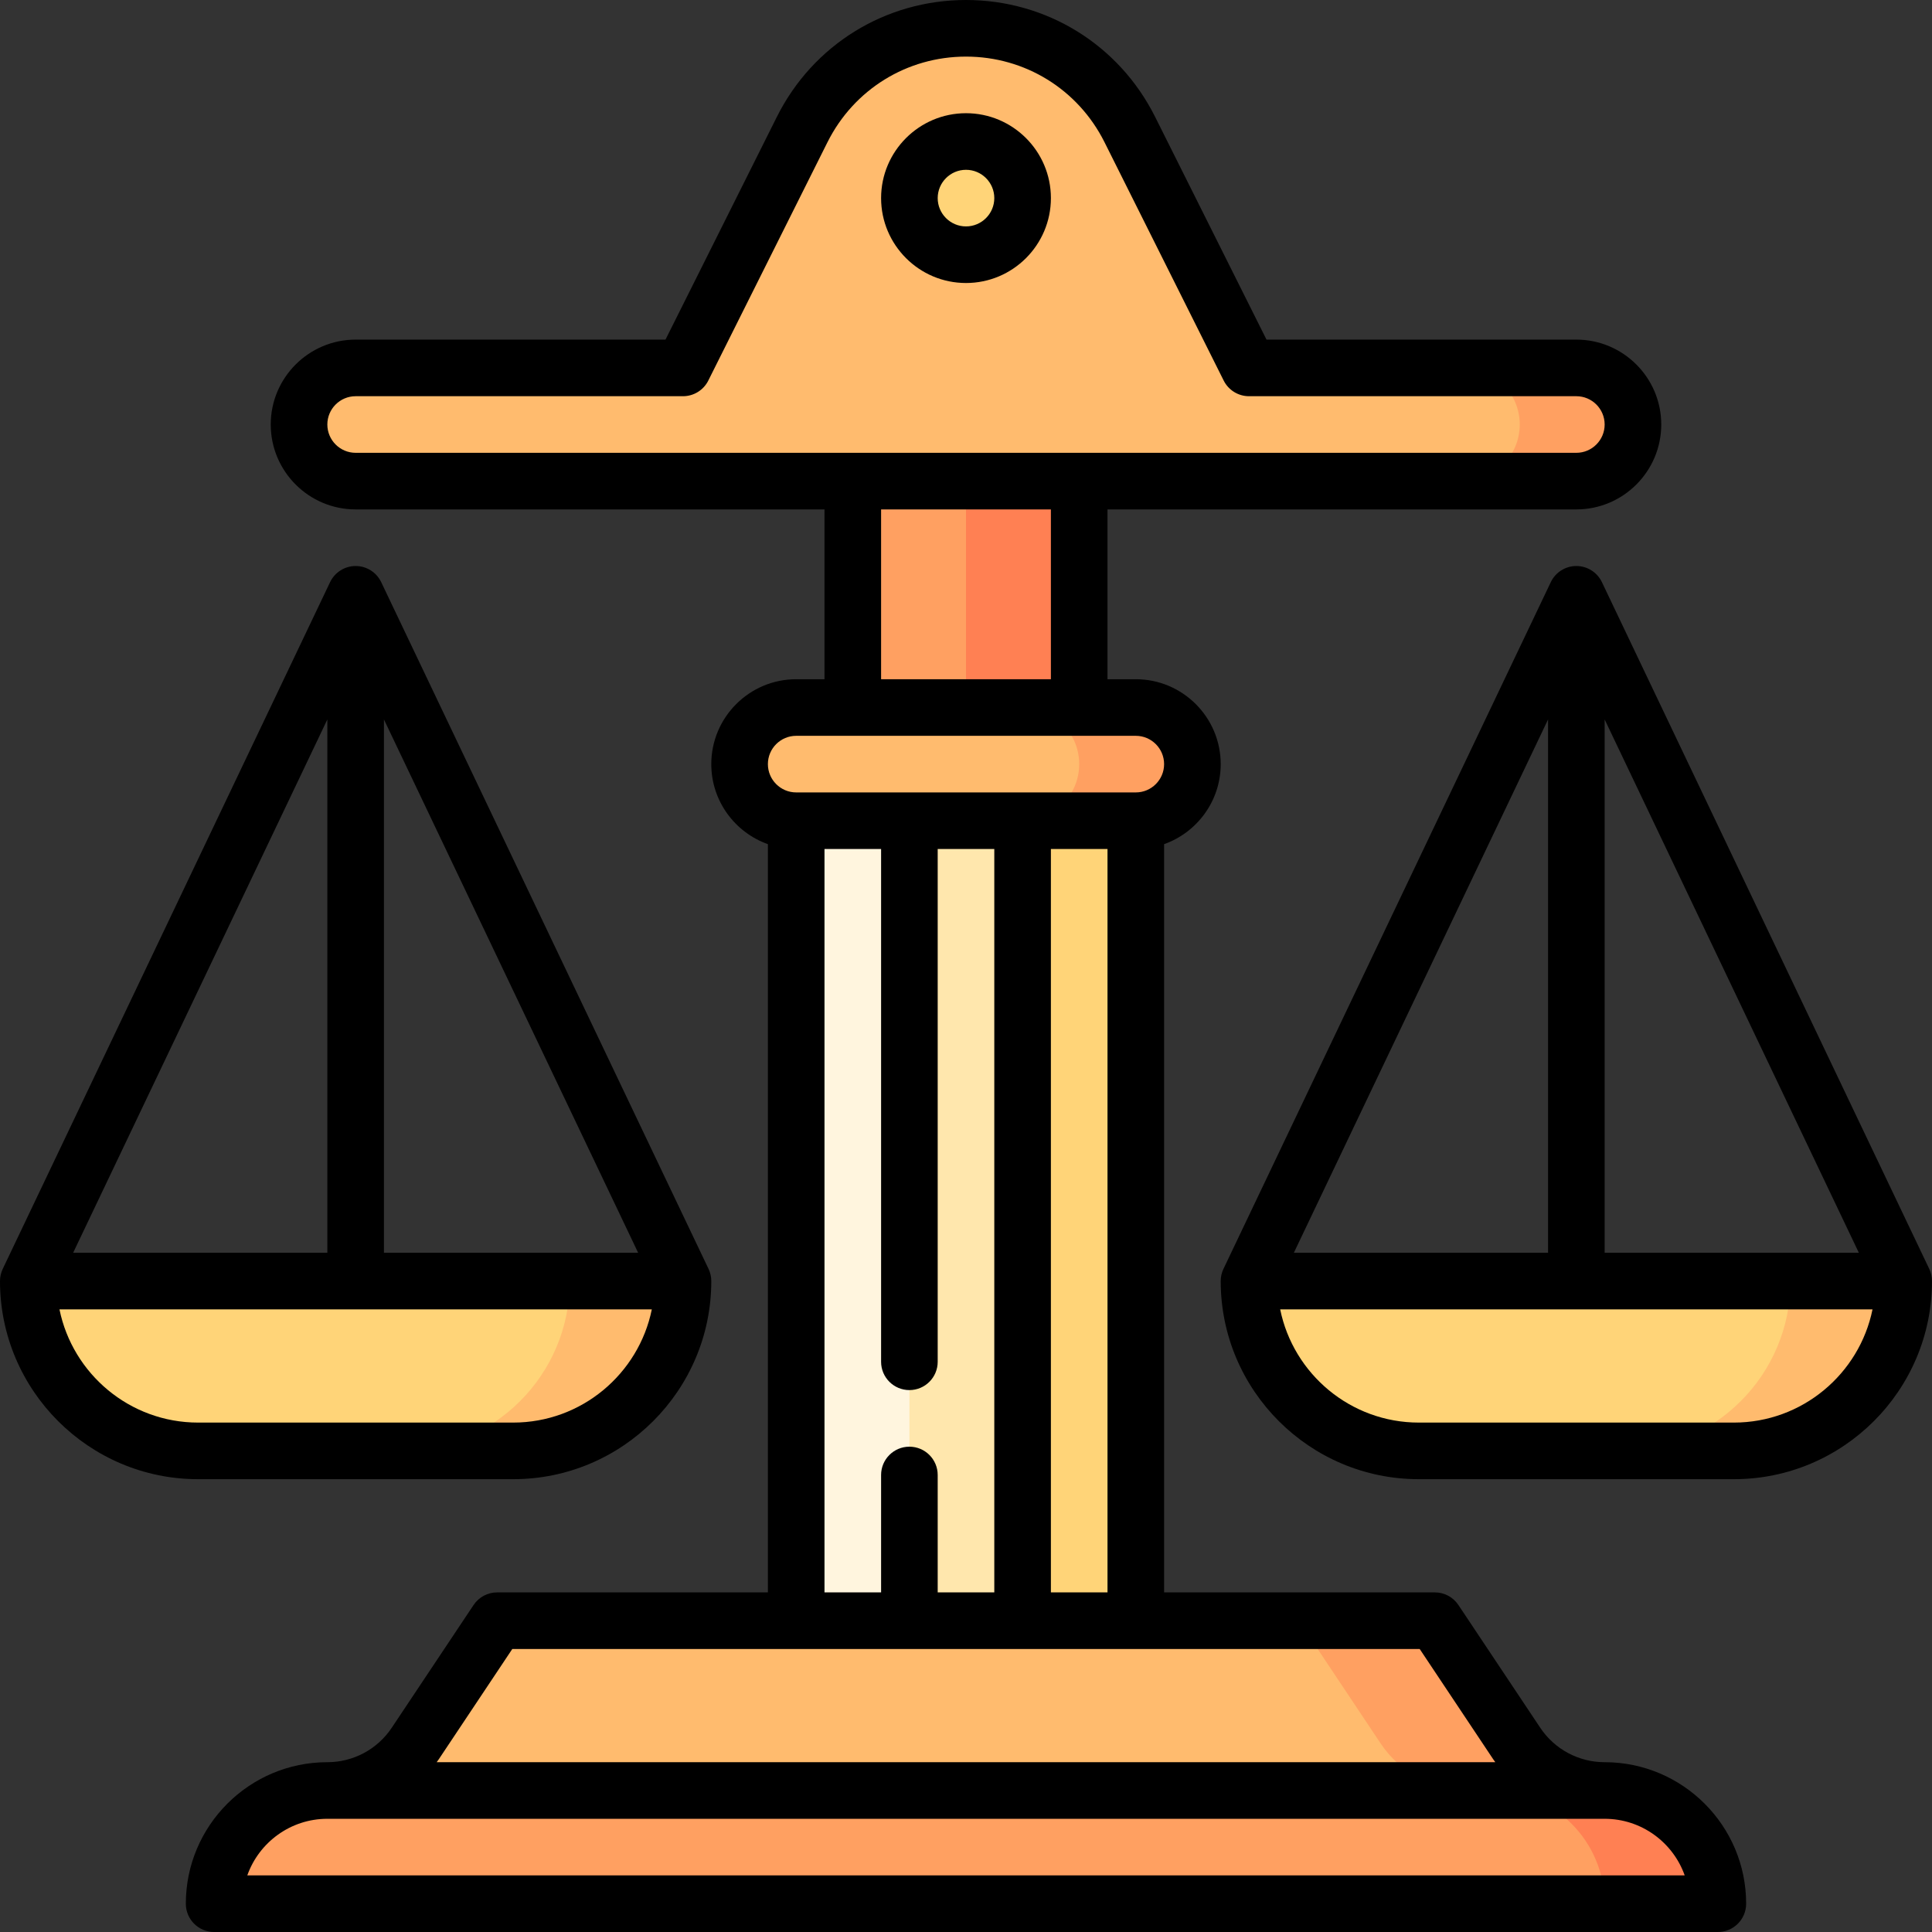 <svg id="Capa_1" enable-background="new 0 0 512 512" height="512" viewBox="0 0 512 512" width="512" xmlns="http://www.w3.org/2000/svg"><rect x="0" y="0" width="512" height="512" fill="#333333" stroke="none"/><g><path d="m211 202.5h45v242h-45z" fill="#fff5de"/><path d="m256 202.5h45v242h-45z" fill="#ffd478"/><path d="m241 202.5h30v242h-30z" fill="#ffe7ad"/><path d="m226 97.5h45v105h-45z" fill="#ffa061"/><path d="m256 97.5h30v105h-30z" fill="#ff8053"/><path d="m417.75 97.5h-30v30h30c8.284 0 15-6.716 15-15s-6.716-15-15-15z" fill="#ffa061"/><path d="m402.75 112.5c0-8.284-6.716-15-15-15h-56.75l-31.584-63.167c-8.222-16.445-25.03-26.833-43.416-26.833s-35.194 10.388-43.416 26.833l-31.584 63.167h-86.75c-8.284 0-15 6.716-15 15s6.716 15 15 15h293.5c8.284 0 15-6.716 15-15z" fill="#ffbb6e"/><path d="m474.5 339.5-45 45h30c24.853 0 45-20.147 45-45z" fill="#ffbb6e"/><path d="m474.5 339.5h-143.5c0 24.853 20.147 45 45 45h53.5c24.853 0 45-20.147 45-45z" fill="#ffd478"/><path d="m151 339.5-45 45h30c24.853 0 45-20.147 45-45z" fill="#ffbb6e"/><path d="m151 339.5h-143.5c0 24.853 20.147 45 45 45h53.5c24.853 0 45-20.147 45-45z" fill="#ffd478"/><path d="m350.25 429.5h-218.5l-21.68 32.519c-5.198 7.797-13.949 12.481-23.32 12.481v15h326.528z" fill="#ffbb6e"/><path d="m401.93 462.019-21.68-32.519h-36.055l21.68 32.519c5.198 7.797 13.949 12.481 23.32 12.481l18.028 15 18.028-15c-9.372 0-18.123-4.683-23.321-12.481z" fill="#ffa061"/><path d="m301 187.5h-30v30h30c8.284 0 15-6.716 15-15s-6.716-15-15-15z" fill="#ffa061"/><path d="m286 202.5c0-8.284-6.716-15-15-15h-59.816c-8.284 0-15 6.716-15 15s6.716 15 15 15h59.816c8.284 0 15-6.716 15-15z" fill="#ffbb6e"/><path d="m425.25 474.5h-30l30 30h30c0-16.569-13.431-30-30-30z" fill="#ff8053"/><path d="m395.25 474.5h-308.5c-16.569 0-30 13.431-30 30h368.5c0-16.569-13.431-30-30-30z" fill="#ffa061"/><circle cx="256" cy="52.5" fill="#ffd478" r="15"/><path d="m425.25 467c-6.879 0-13.264-3.417-17.08-9.141l-21.68-32.519c-1.391-2.086-3.732-3.34-6.24-3.34h-71.75v-198.29c8.729-3.096 15-11.432 15-21.21 0-12.407-10.094-22.5-22.5-22.5h-7.5v-45h124.25c12.406 0 22.5-10.093 22.5-22.5s-10.094-22.5-22.5-22.5h-82.115l-29.511-59.021c-9.553-19.109-28.76-30.979-50.124-30.979s-40.57 11.87-50.125 30.979l-29.51 59.021h-82.115c-12.407 0-22.5 10.093-22.5 22.5s10.093 22.5 22.5 22.5h124.25v45h-7.5c-12.407 0-22.5 10.093-22.5 22.5 0 9.778 6.271 18.114 15 21.21v198.29h-71.75c-2.508 0-4.85 1.253-6.24 3.34l-21.68 32.519c-3.816 5.724-10.201 9.141-17.08 9.141-20.678 0-37.5 16.822-37.5 37.5 0 4.142 3.358 7.5 7.5 7.5h398.5c4.143 0 7.5-3.358 7.5-7.5 0-20.678-16.822-37.5-37.5-37.5zm-146.75-45v-197h15v197zm-191.75-309.5c0-4.136 3.364-7.5 7.5-7.5h86.75c2.841 0 5.438-1.605 6.708-4.146l31.583-63.167c6.998-13.994 21.063-22.687 36.709-22.687s29.712 8.693 36.708 22.687l31.584 63.167c1.271 2.541 3.867 4.146 6.708 4.146h86.75c4.136 0 7.5 3.364 7.5 7.5s-3.364 7.5-7.5 7.5h-323.5c-4.136 0-7.5-3.364-7.5-7.5zm146.75 22.5h45v45h-45zm-22.5 60h90c4.136 0 7.5 3.364 7.5 7.5s-3.364 7.5-7.5 7.5h-90c-4.136 0-7.5-3.364-7.5-7.5s3.364-7.5 7.5-7.5zm7.5 30h15v135.887c0 4.142 3.358 7.5 7.5 7.5s7.5-3.358 7.5-7.5v-135.887h15v197h-15v-31.113c0-4.142-3.358-7.5-7.5-7.5s-7.5 3.358-7.5 7.5v31.113h-15zm-102.189 241.179 19.453-29.179h240.473l19.453 29.179c.187.281.391.547.585.821h-280.549c.194-.274.397-.54.585-.821zm-50.776 30.821c3.095-8.73 11.437-15 21.215-15h338.5c9.778 0 18.119 6.27 21.215 15z"/><path d="m136 392c28.949 0 52.5-23.551 52.5-52.5 0-1.117-.25-2.219-.729-3.227l-86.75-182c-1.245-2.61-3.879-4.273-6.771-4.273s-5.526 1.663-6.771 4.273l-86.75 182c-.479 1.008-.729 2.11-.729 3.227 0 28.949 23.551 52.5 52.5 52.5zm-49.25-60h-67.367l67.367-141.334zm15-141.334 67.367 141.334h-67.367zm-85.989 156.334h156.978c-3.485 17.095-18.63 30-36.739 30h-83.5c-18.109 0-33.254-12.905-36.739-30z"/><path d="m511.271 336.273-86.75-182c-1.244-2.61-3.879-4.273-6.771-4.273s-5.526 1.663-6.771 4.273l-86.75 182c-.48 1.008-.729 2.11-.729 3.227 0 28.949 23.552 52.5 52.5 52.5h83.5c28.948 0 52.5-23.551 52.5-52.5 0-1.117-.249-2.219-.729-3.227zm-101.021-4.273h-67.366l67.366-141.334zm15-141.334 67.366 141.334h-67.366zm34.25 186.334h-83.5c-18.109 0-33.254-12.905-36.739-30h156.977c-3.484 17.095-18.629 30-36.738 30z"/><path d="m256 30c-12.407 0-22.5 10.093-22.5 22.5s10.093 22.5 22.5 22.5c12.406 0 22.5-10.093 22.5-22.5s-10.094-22.5-22.5-22.5zm0 30c-4.136 0-7.5-3.364-7.5-7.5s3.364-7.5 7.5-7.5 7.5 3.364 7.5 7.5-3.364 7.5-7.5 7.5z"/></g></svg>